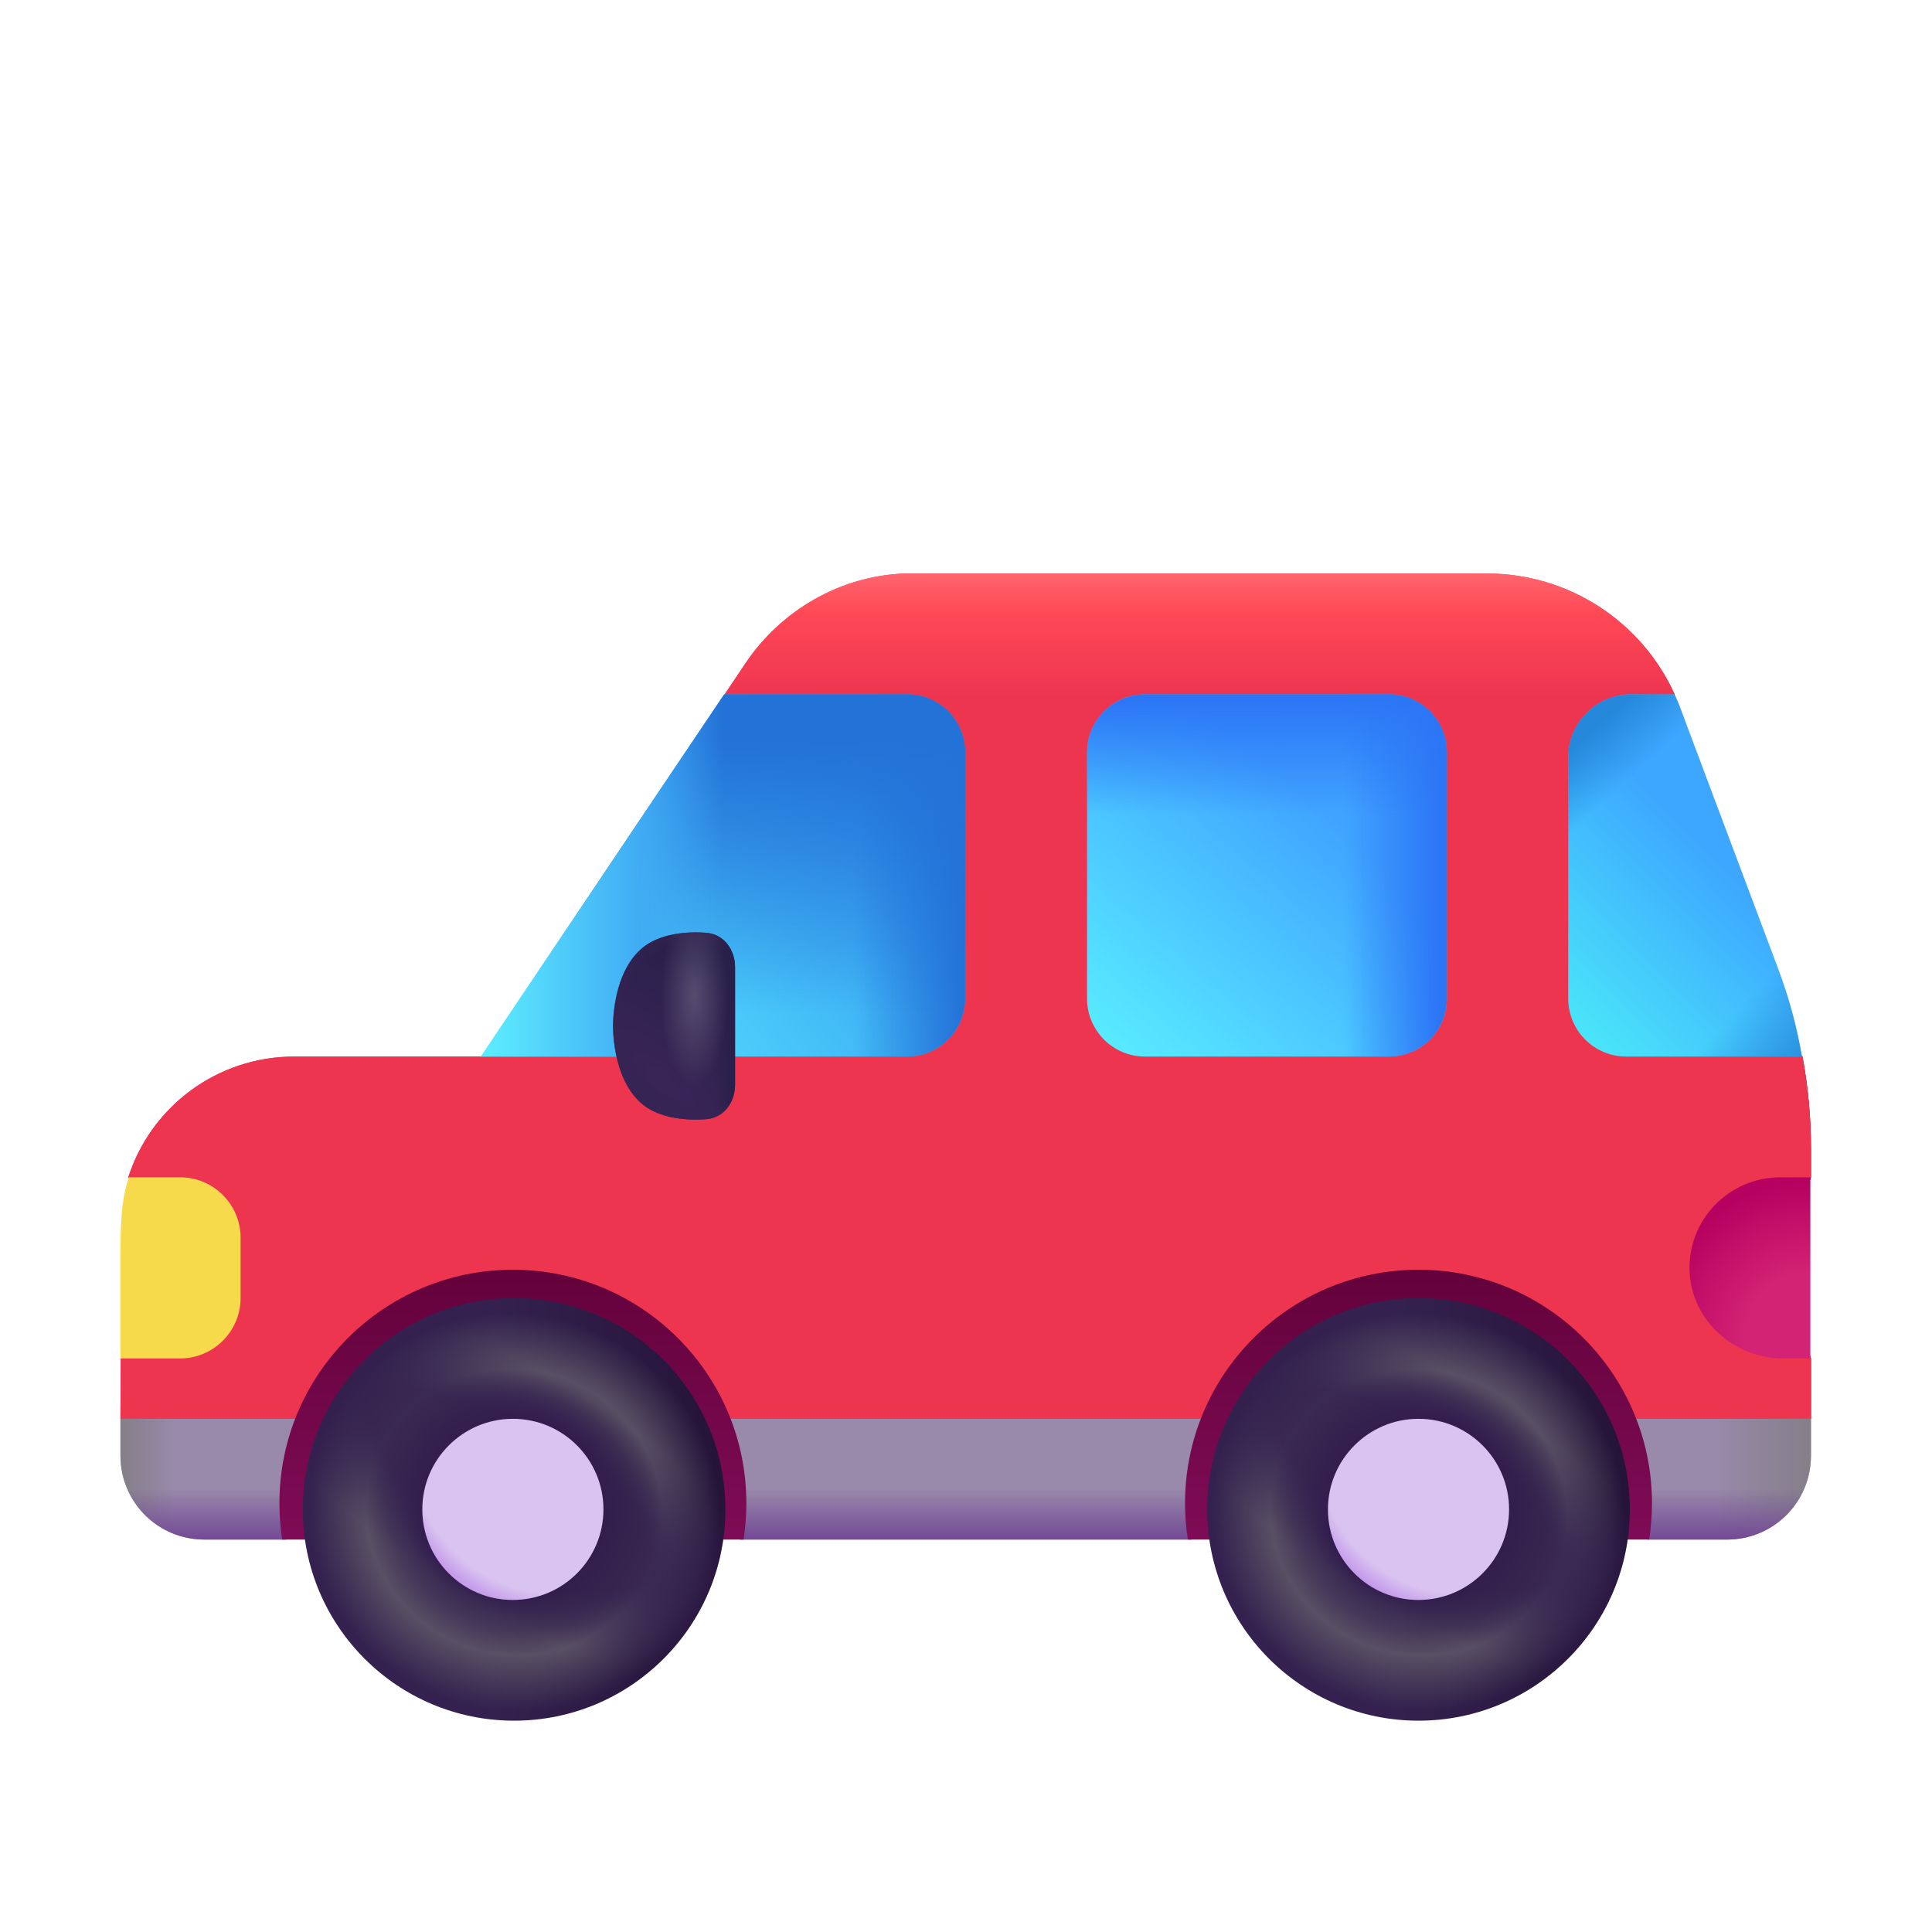 <svg width="32" height="32" viewBox="0 0 32 32" fill="none" xmlns="http://www.w3.org/2000/svg">
<path d="M14.975 9.5H24.635C25.98 9.5 27.189 10.293 27.737 11.5C27.737 11.5 27.924 14.597 28 16L29.843 17.486C29.847 17.491 29.851 17.495 29.855 17.5C29.945 17.99 29.995 18.5 29.995 19.01V19.5L29.5 21L29.995 22.5V23.5L15.995 24.5L1.995 23.5L2 22.5L3 21L2.125 19.5C2.495 18.34 3.585 17.5 4.875 17.5H7.975L12.5 15L12.003 11.5L12.345 10.99C12.935 10.11 13.915 9.54 14.975 9.5Z" fill="url(#paint0_linear_18_10534)"/>
<path d="M14.975 9.5H24.635C25.98 9.5 27.189 10.293 27.737 11.5C27.737 11.5 27.924 14.597 28 16L29.843 17.486C29.847 17.491 29.851 17.495 29.855 17.5C29.945 17.99 29.995 18.5 29.995 19.01V19.5L29.5 21L29.995 22.5V23.5L15.995 24.5L1.995 23.5L2 22.5L3 21L2.125 19.5C2.495 18.34 3.585 17.5 4.875 17.5H7.975L12.5 15L12.003 11.5L12.345 10.99C12.935 10.11 13.915 9.54 14.975 9.5Z" fill="url(#paint1_radial_18_10534)"/>
<path d="M14.975 9.5H24.635C25.98 9.5 27.189 10.293 27.737 11.5C27.737 11.5 27.924 14.597 28 16L29.843 17.486C29.847 17.491 29.851 17.495 29.855 17.5C29.945 17.99 29.995 18.5 29.995 19.01V19.5L29.5 21L29.995 22.5V23.5L15.995 24.5L1.995 23.5L2 22.5L3 21L2.125 19.5C2.495 18.34 3.585 17.5 4.875 17.5H7.975L12.5 15L12.003 11.5L12.345 10.99C12.935 10.11 13.915 9.54 14.975 9.5Z" fill="url(#paint2_radial_18_10534)"/>
<path d="M14.975 9.5H24.635C25.98 9.5 27.189 10.293 27.737 11.5C27.737 11.5 27.924 14.597 28 16L29.843 17.486C29.847 17.491 29.851 17.495 29.855 17.5C29.945 17.99 29.995 18.5 29.995 19.01V19.5L29.5 21L29.995 22.5V23.5L15.995 24.5L1.995 23.5L2 22.5L3 21L2.125 19.5C2.495 18.34 3.585 17.5 4.875 17.5H7.975L12.5 15L12.003 11.5L12.345 10.99C12.935 10.11 13.915 9.54 14.975 9.5Z" fill="url(#paint3_linear_18_10534)"/>
<path d="M14.975 9.5H24.635C25.98 9.5 27.189 10.293 27.737 11.5C27.737 11.5 27.924 14.597 28 16L29.843 17.486C29.847 17.491 29.851 17.495 29.855 17.5C29.945 17.99 29.995 18.5 29.995 19.01V19.5L29.5 21L29.995 22.5V23.5L15.995 24.5L1.995 23.5L2 22.5L3 21L2.125 19.5C2.495 18.34 3.585 17.5 4.875 17.5H7.975L12.5 15L12.003 11.5L12.345 10.99C12.935 10.11 13.915 9.54 14.975 9.5Z" fill="url(#paint4_linear_18_10534)"/>
<path d="M11.995 11.5L7.965 17.5H15.025C15.555 17.5 15.985 17.07 15.985 16.54V12.46C15.985 11.93 15.555 11.5 15.025 11.5H11.995Z" fill="url(#paint5_linear_18_10534)"/>
<path d="M11.995 11.5L7.965 17.5H15.025C15.555 17.5 15.985 17.07 15.985 16.54V12.46C15.985 11.93 15.555 11.5 15.025 11.5H11.995Z" fill="url(#paint6_linear_18_10534)"/>
<path d="M11.995 11.5L7.965 17.5H15.025C15.555 17.5 15.985 17.07 15.985 16.54V12.46C15.985 11.93 15.555 11.5 15.025 11.5H11.995Z" fill="url(#paint7_linear_18_10534)"/>
<path d="M11.995 11.5L7.965 17.5H15.025C15.555 17.5 15.985 17.07 15.985 16.54V12.46C15.985 11.93 15.555 11.5 15.025 11.5H11.995Z" fill="url(#paint8_linear_18_10534)"/>
<path d="M28.605 25.5H27.295L23.515 24.352L19.734 25.5H12.26L8.473 24.352L4.736 25.5H3.385C2.615 25.5 1.995 24.88 1.995 24.11V23.5H29.995V24.11C29.995 24.88 29.375 25.5 28.605 25.5Z" fill="#9989AA"/>
<path d="M28.605 25.5H27.295L23.515 24.352L19.734 25.5H12.26L8.473 24.352L4.736 25.5H3.385C2.615 25.5 1.995 24.88 1.995 24.11V23.5H29.995V24.11C29.995 24.88 29.375 25.5 28.605 25.5Z" fill="url(#paint9_linear_18_10534)"/>
<path d="M28.605 25.5H27.295L23.515 24.352L19.734 25.5H12.26L8.473 24.352L4.736 25.5H3.385C2.615 25.5 1.995 24.88 1.995 24.11V23.5H29.995V24.11C29.995 24.88 29.375 25.5 28.605 25.5Z" fill="url(#paint10_linear_18_10534)"/>
<path d="M28.605 25.5H27.295L23.515 24.352L19.734 25.5H12.26L8.473 24.352L4.736 25.5H3.385C2.615 25.5 1.995 24.88 1.995 24.11V23.5H29.995V24.11C29.995 24.88 29.375 25.5 28.605 25.5Z" fill="url(#paint11_linear_18_10534)"/>
<path d="M23.005 17.5H18.965C18.435 17.5 18.005 17.07 18.005 16.54V12.46C18.005 11.93 18.435 11.5 18.965 11.5H23.005C23.535 11.5 23.965 11.93 23.965 12.46V16.54C23.965 17.07 23.535 17.5 23.005 17.5Z" fill="url(#paint12_linear_18_10534)"/>
<path d="M23.005 17.5H18.965C18.435 17.5 18.005 17.07 18.005 16.54V12.46C18.005 11.93 18.435 11.5 18.965 11.5H23.005C23.535 11.5 23.965 11.93 23.965 12.46V16.54C23.965 17.07 23.535 17.5 23.005 17.5Z" fill="url(#paint13_linear_18_10534)"/>
<path d="M23.005 17.5H18.965C18.435 17.5 18.005 17.07 18.005 16.54V12.46C18.005 11.93 18.435 11.5 18.965 11.5H23.005C23.535 11.5 23.965 11.93 23.965 12.46V16.54C23.965 17.07 23.535 17.5 23.005 17.5Z" fill="url(#paint14_linear_18_10534)"/>
<path d="M29.465 16.08L27.825 11.71C27.805 11.65 27.735 11.5 27.735 11.5H27.015C26.445 11.5 25.975 11.97 25.975 12.54V16.54C25.975 17.07 26.405 17.5 26.935 17.5H29.845C29.765 17.02 29.635 16.54 29.465 16.08Z" fill="url(#paint15_linear_18_10534)"/>
<path d="M29.465 16.08L27.825 11.71C27.805 11.65 27.735 11.5 27.735 11.5H27.015C26.445 11.5 25.975 11.97 25.975 12.54V16.54C25.975 17.07 26.405 17.5 26.935 17.5H29.845C29.765 17.02 29.635 16.54 29.465 16.08Z" fill="url(#paint16_linear_18_10534)"/>
<path d="M29.465 16.08L27.825 11.71C27.805 11.65 27.735 11.5 27.735 11.5H27.015C26.445 11.5 25.975 11.97 25.975 12.54V16.54C25.975 17.07 26.405 17.5 26.935 17.5H29.845C29.765 17.02 29.635 16.54 29.465 16.08Z" fill="url(#paint17_linear_18_10534)"/>
<path fill-rule="evenodd" clip-rule="evenodd" d="M12.316 25.5C12.346 25.304 12.362 25.103 12.362 24.898C12.362 22.763 10.631 21.031 8.495 21.031C6.359 21.031 4.628 22.763 4.628 24.898C4.628 25.103 4.644 25.304 4.674 25.5H12.316Z" fill="url(#paint18_linear_18_10534)"/>
<path fill-rule="evenodd" clip-rule="evenodd" d="M27.316 25.5C27.346 25.304 27.362 25.103 27.362 24.898C27.362 22.763 25.631 21.031 23.495 21.031C21.359 21.031 19.628 22.763 19.628 24.898C19.628 25.103 19.644 25.304 19.674 25.5H27.316Z" fill="url(#paint19_linear_18_10534)"/>
<path d="M3.985 21.5V20.5C3.985 19.95 3.535 19.5 2.985 19.5H2.135C2.035 19.79 1.995 20.1 1.995 20.77V22.5H2.985C3.535 22.5 3.985 22.05 3.985 21.5Z" fill="#F7DA4C"/>
<path d="M23.495 28.5C25.428 28.5 26.995 26.933 26.995 25C26.995 23.067 25.428 21.5 23.495 21.5C21.562 21.5 19.995 23.067 19.995 25C19.995 26.933 21.562 28.5 23.495 28.5Z" fill="url(#paint20_linear_18_10534)"/>
<path d="M23.495 28.5C25.428 28.5 26.995 26.933 26.995 25C26.995 23.067 25.428 21.5 23.495 21.5C21.562 21.5 19.995 23.067 19.995 25C19.995 26.933 21.562 28.5 23.495 28.5Z" fill="url(#paint21_radial_18_10534)"/>
<path d="M23.495 28.5C25.428 28.5 26.995 26.933 26.995 25C26.995 23.067 25.428 21.5 23.495 21.5C21.562 21.5 19.995 23.067 19.995 25C19.995 26.933 21.562 28.5 23.495 28.5Z" fill="url(#paint22_radial_18_10534)"/>
<path d="M23.495 28.5C25.428 28.5 26.995 26.933 26.995 25C26.995 23.067 25.428 21.5 23.495 21.5C21.562 21.5 19.995 23.067 19.995 25C19.995 26.933 21.562 28.5 23.495 28.5Z" fill="url(#paint23_radial_18_10534)"/>
<path d="M23.495 28.5C25.428 28.5 26.995 26.933 26.995 25C26.995 23.067 25.428 21.5 23.495 21.5C21.562 21.5 19.995 23.067 19.995 25C19.995 26.933 21.562 28.5 23.495 28.5Z" fill="url(#paint24_radial_18_10534)" fill-opacity="0.8"/>
<path d="M23.495 26.5C24.323 26.5 24.995 25.828 24.995 25C24.995 24.172 24.323 23.5 23.495 23.5C22.667 23.5 21.995 24.172 21.995 25C21.995 25.828 22.667 26.5 23.495 26.5Z" fill="#D9C3F0"/>
<path d="M23.495 26.5C24.323 26.5 24.995 25.828 24.995 25C24.995 24.172 24.323 23.5 23.495 23.5C22.667 23.5 21.995 24.172 21.995 25C21.995 25.828 22.667 26.5 23.495 26.5Z" fill="url(#paint25_radial_18_10534)"/>
<path d="M29.985 19.5H29.485C28.635 19.5 27.945 20.21 27.985 21.07C28.025 21.88 28.725 22.5 29.535 22.5H29.985V19.5Z" fill="url(#paint26_radial_18_10534)"/>
<path d="M8.515 28.5C10.448 28.5 12.015 26.933 12.015 25C12.015 23.067 10.448 21.5 8.515 21.5C6.582 21.5 5.015 23.067 5.015 25C5.015 26.933 6.582 28.5 8.515 28.5Z" fill="url(#paint27_linear_18_10534)"/>
<path d="M8.515 28.5C10.448 28.5 12.015 26.933 12.015 25C12.015 23.067 10.448 21.5 8.515 21.5C6.582 21.5 5.015 23.067 5.015 25C5.015 26.933 6.582 28.5 8.515 28.5Z" fill="url(#paint28_radial_18_10534)"/>
<path d="M8.515 28.5C10.448 28.5 12.015 26.933 12.015 25C12.015 23.067 10.448 21.5 8.515 21.5C6.582 21.5 5.015 23.067 5.015 25C5.015 26.933 6.582 28.5 8.515 28.5Z" fill="url(#paint29_radial_18_10534)"/>
<path d="M8.515 28.5C10.448 28.5 12.015 26.933 12.015 25C12.015 23.067 10.448 21.5 8.515 21.5C6.582 21.5 5.015 23.067 5.015 25C5.015 26.933 6.582 28.5 8.515 28.5Z" fill="url(#paint30_radial_18_10534)"/>
<path d="M8.515 28.5C10.448 28.5 12.015 26.933 12.015 25C12.015 23.067 10.448 21.5 8.515 21.5C6.582 21.5 5.015 23.067 5.015 25C5.015 26.933 6.582 28.5 8.515 28.5Z" fill="url(#paint31_radial_18_10534)" fill-opacity="0.8"/>
<path d="M8.495 26.5C9.324 26.5 9.995 25.828 9.995 25C9.995 24.172 9.324 23.5 8.495 23.5C7.667 23.5 6.995 24.172 6.995 25C6.995 25.828 7.667 26.5 8.495 26.5Z" fill="#D9C3F0"/>
<path d="M8.495 26.5C9.324 26.5 9.995 25.828 9.995 25C9.995 24.172 9.324 23.5 8.495 23.5C7.667 23.5 6.995 24.172 6.995 25C6.995 25.828 7.667 26.5 8.495 26.5Z" fill="url(#paint32_radial_18_10534)"/>
<path fill-rule="evenodd" clip-rule="evenodd" d="M10.152 16.994C10.157 16.702 10.222 16.044 10.644 15.697C10.916 15.472 11.348 15.422 11.701 15.45C11.997 15.474 12.175 15.737 12.175 16.023V16.994V17.964C12.175 18.251 11.997 18.514 11.701 18.537C11.348 18.565 10.916 18.516 10.644 18.291C10.222 17.943 10.157 17.286 10.152 16.994Z" fill="url(#paint33_radial_18_10534)"/>
<path fill-rule="evenodd" clip-rule="evenodd" d="M10.152 16.994C10.157 16.702 10.222 16.044 10.644 15.697C10.916 15.472 11.348 15.422 11.701 15.45C11.997 15.474 12.175 15.737 12.175 16.023V16.994V17.964C12.175 18.251 11.997 18.514 11.701 18.537C11.348 18.565 10.916 18.516 10.644 18.291C10.222 17.943 10.157 17.286 10.152 16.994Z" fill="url(#paint34_linear_18_10534)"/>
<path fill-rule="evenodd" clip-rule="evenodd" d="M10.152 16.994C10.157 16.702 10.222 16.044 10.644 15.697C10.916 15.472 11.348 15.422 11.701 15.45C11.997 15.474 12.175 15.737 12.175 16.023V16.994V17.964C12.175 18.251 11.997 18.514 11.701 18.537C11.348 18.565 10.916 18.516 10.644 18.291C10.222 17.943 10.157 17.286 10.152 16.994Z" fill="url(#paint35_radial_18_10534)"/>
<path fill-rule="evenodd" clip-rule="evenodd" d="M10.152 16.994C10.157 16.702 10.222 16.044 10.644 15.697C10.916 15.472 11.348 15.422 11.701 15.45C11.997 15.474 12.175 15.737 12.175 16.023V16.994V17.964C12.175 18.251 11.997 18.514 11.701 18.537C11.348 18.565 10.916 18.516 10.644 18.291C10.222 17.943 10.157 17.286 10.152 16.994Z" fill="url(#paint36_radial_18_10534)" fill-opacity="0.8"/>
<defs>
<linearGradient id="paint0_linear_18_10534" x1="2.583" y1="18.613" x2="17.27" y2="18.613" gradientUnits="userSpaceOnUse">
<stop stop-color="#DF378A"/>
<stop offset="1" stop-color="#ED334E"/>
</linearGradient>
<radialGradient id="paint1_radial_18_10534" cx="0" cy="0" r="1" gradientUnits="userSpaceOnUse" gradientTransform="translate(27.363 10.305) rotate(136.332) scale(2.181 3.836)">
<stop stop-color="#FF4D5A"/>
<stop offset="1" stop-color="#FF4D5A" stop-opacity="0"/>
</radialGradient>
<radialGradient id="paint2_radial_18_10534" cx="0" cy="0" r="1" gradientUnits="userSpaceOnUse" gradientTransform="translate(11 18) rotate(-90) scale(2.5 3.212)">
<stop offset="0.212" stop-color="#9E194F"/>
<stop offset="0.362" stop-color="#9E194F" stop-opacity="0"/>
</radialGradient>
<linearGradient id="paint3_linear_18_10534" x1="30" y1="17.142" x2="29" y2="17.142" gradientUnits="userSpaceOnUse">
<stop stop-color="#BF2332"/>
<stop offset="1" stop-color="#BF2332" stop-opacity="0"/>
</linearGradient>
<linearGradient id="paint4_linear_18_10534" x1="15.995" y1="8.918" x2="15.995" y2="11.533" gradientUnits="userSpaceOnUse">
<stop offset="0.177" stop-color="#FF6A71"/>
<stop offset="0.481" stop-color="#FF4856"/>
<stop offset="1" stop-color="#EE3550"/>
</linearGradient>
<linearGradient id="paint5_linear_18_10534" x1="14.707" y1="12.943" x2="9.145" y2="17.5" gradientUnits="userSpaceOnUse">
<stop stop-color="#3398F0"/>
<stop offset="1" stop-color="#57E8FF"/>
</linearGradient>
<linearGradient id="paint6_linear_18_10534" x1="15.985" y1="16.693" x2="14.145" y2="16.693" gradientUnits="userSpaceOnUse">
<stop stop-color="#2372D7"/>
<stop offset="1" stop-color="#2372D7" stop-opacity="0"/>
</linearGradient>
<linearGradient id="paint7_linear_18_10534" x1="14.145" y1="10.943" x2="14.145" y2="16.755" gradientUnits="userSpaceOnUse">
<stop offset="0.226" stop-color="#2372D7"/>
<stop offset="1" stop-color="#2372D7" stop-opacity="0"/>
</linearGradient>
<linearGradient id="paint8_linear_18_10534" x1="7.965" y1="17.5" x2="11.975" y2="17.5" gradientUnits="userSpaceOnUse">
<stop stop-color="#5EEEFF"/>
<stop offset="0.653" stop-color="#40ACF4"/>
<stop offset="1" stop-color="#40ACF4" stop-opacity="0"/>
</linearGradient>
<linearGradient id="paint9_linear_18_10534" x1="1.995" y1="24.5" x2="2.885" y2="24.5" gradientUnits="userSpaceOnUse">
<stop stop-color="#847F89"/>
<stop offset="1" stop-color="#847F89" stop-opacity="0"/>
</linearGradient>
<linearGradient id="paint10_linear_18_10534" x1="29.995" y1="24.5" x2="28.43" y2="24.5" gradientUnits="userSpaceOnUse">
<stop stop-color="#847F89"/>
<stop offset="1" stop-color="#847F89" stop-opacity="0"/>
</linearGradient>
<linearGradient id="paint11_linear_18_10534" x1="15.995" y1="25.5" x2="15.995" y2="24.662" gradientUnits="userSpaceOnUse">
<stop stop-color="#734995"/>
<stop offset="1" stop-color="#734995" stop-opacity="0"/>
</linearGradient>
<linearGradient id="paint12_linear_18_10534" x1="21.957" y1="13.443" x2="18.005" y2="18.068" gradientUnits="userSpaceOnUse">
<stop stop-color="#40A4FF"/>
<stop offset="1" stop-color="#5BF6FF"/>
</linearGradient>
<linearGradient id="paint13_linear_18_10534" x1="23.955" y1="13.996" x2="20.985" y2="13.996" gradientUnits="userSpaceOnUse">
<stop offset="0.043" stop-color="#2C76F6"/>
<stop offset="0.57" stop-color="#2C76F6" stop-opacity="0"/>
</linearGradient>
<linearGradient id="paint14_linear_18_10534" x1="20.98" y1="11.171" x2="20.982" y2="13.996" gradientUnits="userSpaceOnUse">
<stop offset="0.149" stop-color="#2C76F6"/>
<stop offset="0.822" stop-color="#2C76F6" stop-opacity="0"/>
</linearGradient>
<linearGradient id="paint15_linear_18_10534" x1="28.707" y1="14.5" x2="25.645" y2="17.5" gradientUnits="userSpaceOnUse">
<stop stop-color="#3DA7FF"/>
<stop offset="1" stop-color="#4CF0F8"/>
</linearGradient>
<linearGradient id="paint16_linear_18_10534" x1="26.411" y1="12.052" x2="27.098" y2="12.818" gradientUnits="userSpaceOnUse">
<stop stop-color="#2588DA"/>
<stop offset="1" stop-color="#2588DA" stop-opacity="0"/>
</linearGradient>
<linearGradient id="paint17_linear_18_10534" x1="30.239" y1="17.5" x2="29.082" y2="16.412" gradientUnits="userSpaceOnUse">
<stop stop-color="#2588DA"/>
<stop offset="1" stop-color="#2588DA" stop-opacity="0"/>
</linearGradient>
<linearGradient id="paint18_linear_18_10534" x1="8.495" y1="21.031" x2="8.495" y2="25.371" gradientUnits="userSpaceOnUse">
<stop stop-color="#64023B"/>
<stop offset="1" stop-color="#7E0B55"/>
</linearGradient>
<linearGradient id="paint19_linear_18_10534" x1="23.495" y1="21.031" x2="23.495" y2="25.371" gradientUnits="userSpaceOnUse">
<stop stop-color="#64023B"/>
<stop offset="1" stop-color="#7E0B55"/>
</linearGradient>
<linearGradient id="paint20_linear_18_10534" x1="21.881" y1="24.12" x2="27.138" y2="24.12" gradientUnits="userSpaceOnUse">
<stop offset="0.239" stop-color="#34214F"/>
<stop offset="1" stop-color="#241337"/>
</linearGradient>
<radialGradient id="paint21_radial_18_10534" cx="0" cy="0" r="1" gradientUnits="userSpaceOnUse" gradientTransform="translate(23.495 24.687) rotate(-65.537) scale(1.91 1.995)">
<stop offset="0.523" stop-color="#2D114D"/>
<stop offset="1" stop-color="#2B1249" stop-opacity="0"/>
</radialGradient>
<radialGradient id="paint22_radial_18_10534" cx="0" cy="0" r="1" gradientUnits="userSpaceOnUse" gradientTransform="translate(23.495 24.687) rotate(-65.537) scale(1.91 1.995)">
<stop offset="0.523" stop-color="#2D114D"/>
<stop offset="1" stop-color="#2B1249" stop-opacity="0"/>
</radialGradient>
<radialGradient id="paint23_radial_18_10534" cx="0" cy="0" r="1" gradientUnits="userSpaceOnUse" gradientTransform="translate(23.499 25.047) rotate(-74.055) scale(3.648 3.81)">
<stop offset="0.382" stop-color="#585064" stop-opacity="0"/>
<stop offset="0.54" stop-color="#585064" stop-opacity="0.5"/>
<stop offset="0.647" stop-color="#585064"/>
<stop offset="0.768" stop-color="#585064" stop-opacity="0.5"/>
<stop offset="0.899" stop-color="#585064" stop-opacity="0"/>
</radialGradient>
<radialGradient id="paint24_radial_18_10534" cx="0" cy="0" r="1" gradientUnits="userSpaceOnUse" gradientTransform="translate(23.495 24.687) rotate(-58.537) scale(1.928 5.068)">
<stop offset="0.523" stop-color="#331F4E"/>
<stop offset="1" stop-color="#331F4E" stop-opacity="0"/>
</radialGradient>
<radialGradient id="paint25_radial_18_10534" cx="0" cy="0" r="1" gradientUnits="userSpaceOnUse" gradientTransform="translate(24.12 24.208) rotate(119.578) scale(2.852 3.068)">
<stop offset="0.76" stop-color="#AC6BE4" stop-opacity="0"/>
<stop offset="1" stop-color="#AC6BE4"/>
</radialGradient>
<radialGradient id="paint26_radial_18_10534" cx="0" cy="0" r="1" gradientUnits="userSpaceOnUse" gradientTransform="translate(29.985 22.169) rotate(-120.532) scale(2.612)">
<stop offset="0.418" stop-color="#D32374"/>
<stop offset="1" stop-color="#B60160"/>
</radialGradient>
<linearGradient id="paint27_linear_18_10534" x1="6.901" y1="24.12" x2="12.158" y2="24.12" gradientUnits="userSpaceOnUse">
<stop offset="0.239" stop-color="#34214F"/>
<stop offset="1" stop-color="#241337"/>
</linearGradient>
<radialGradient id="paint28_radial_18_10534" cx="0" cy="0" r="1" gradientUnits="userSpaceOnUse" gradientTransform="translate(8.515 24.687) rotate(-65.537) scale(1.91 1.995)">
<stop offset="0.523" stop-color="#2D114D"/>
<stop offset="1" stop-color="#2B1249" stop-opacity="0"/>
</radialGradient>
<radialGradient id="paint29_radial_18_10534" cx="0" cy="0" r="1" gradientUnits="userSpaceOnUse" gradientTransform="translate(8.515 24.687) rotate(-65.537) scale(1.91 1.995)">
<stop offset="0.523" stop-color="#2D114D"/>
<stop offset="1" stop-color="#2B1249" stop-opacity="0"/>
</radialGradient>
<radialGradient id="paint30_radial_18_10534" cx="0" cy="0" r="1" gradientUnits="userSpaceOnUse" gradientTransform="translate(8.519 25.047) rotate(-74.055) scale(3.648 3.81)">
<stop offset="0.382" stop-color="#585064" stop-opacity="0"/>
<stop offset="0.54" stop-color="#585064" stop-opacity="0.5"/>
<stop offset="0.647" stop-color="#585064"/>
<stop offset="0.768" stop-color="#585064" stop-opacity="0.5"/>
<stop offset="0.899" stop-color="#585064" stop-opacity="0"/>
</radialGradient>
<radialGradient id="paint31_radial_18_10534" cx="0" cy="0" r="1" gradientUnits="userSpaceOnUse" gradientTransform="translate(8.515 24.687) rotate(-58.537) scale(1.928 5.068)">
<stop offset="0.523" stop-color="#331F4E"/>
<stop offset="1" stop-color="#331F4E" stop-opacity="0"/>
</radialGradient>
<radialGradient id="paint32_radial_18_10534" cx="0" cy="0" r="1" gradientUnits="userSpaceOnUse" gradientTransform="translate(9.12 24.208) rotate(119.578) scale(2.852 3.068)">
<stop offset="0.76" stop-color="#AC6BE4" stop-opacity="0"/>
<stop offset="1" stop-color="#AC6BE4"/>
</radialGradient>
<radialGradient id="paint33_radial_18_10534" cx="0" cy="0" r="1" gradientUnits="userSpaceOnUse" gradientTransform="translate(10.981 17.927) rotate(-46.226) scale(1.807 4.823)">
<stop stop-color="#3A2557"/>
<stop offset="1" stop-color="#281F4A"/>
</radialGradient>
<linearGradient id="paint34_linear_18_10534" x1="11.858" y1="17.238" x2="12.175" y2="17.238" gradientUnits="userSpaceOnUse">
<stop stop-color="#281F4A" stop-opacity="0"/>
<stop offset="1" stop-color="#281F4A"/>
</linearGradient>
<radialGradient id="paint35_radial_18_10534" cx="0" cy="0" r="1" gradientUnits="userSpaceOnUse" gradientTransform="translate(11.659 16.963) rotate(-51.069) scale(3.158 3.568)">
<stop offset="0.392" stop-color="#362454" stop-opacity="0"/>
<stop offset="0.515" stop-color="#362454"/>
</radialGradient>
<radialGradient id="paint36_radial_18_10534" cx="0" cy="0" r="1" gradientUnits="userSpaceOnUse" gradientTransform="translate(11.5 16.5) rotate(180) scale(1 2.654)">
<stop stop-color="#605778"/>
<stop offset="0.566" stop-color="#605778" stop-opacity="0"/>
</radialGradient>
</defs>
</svg>
